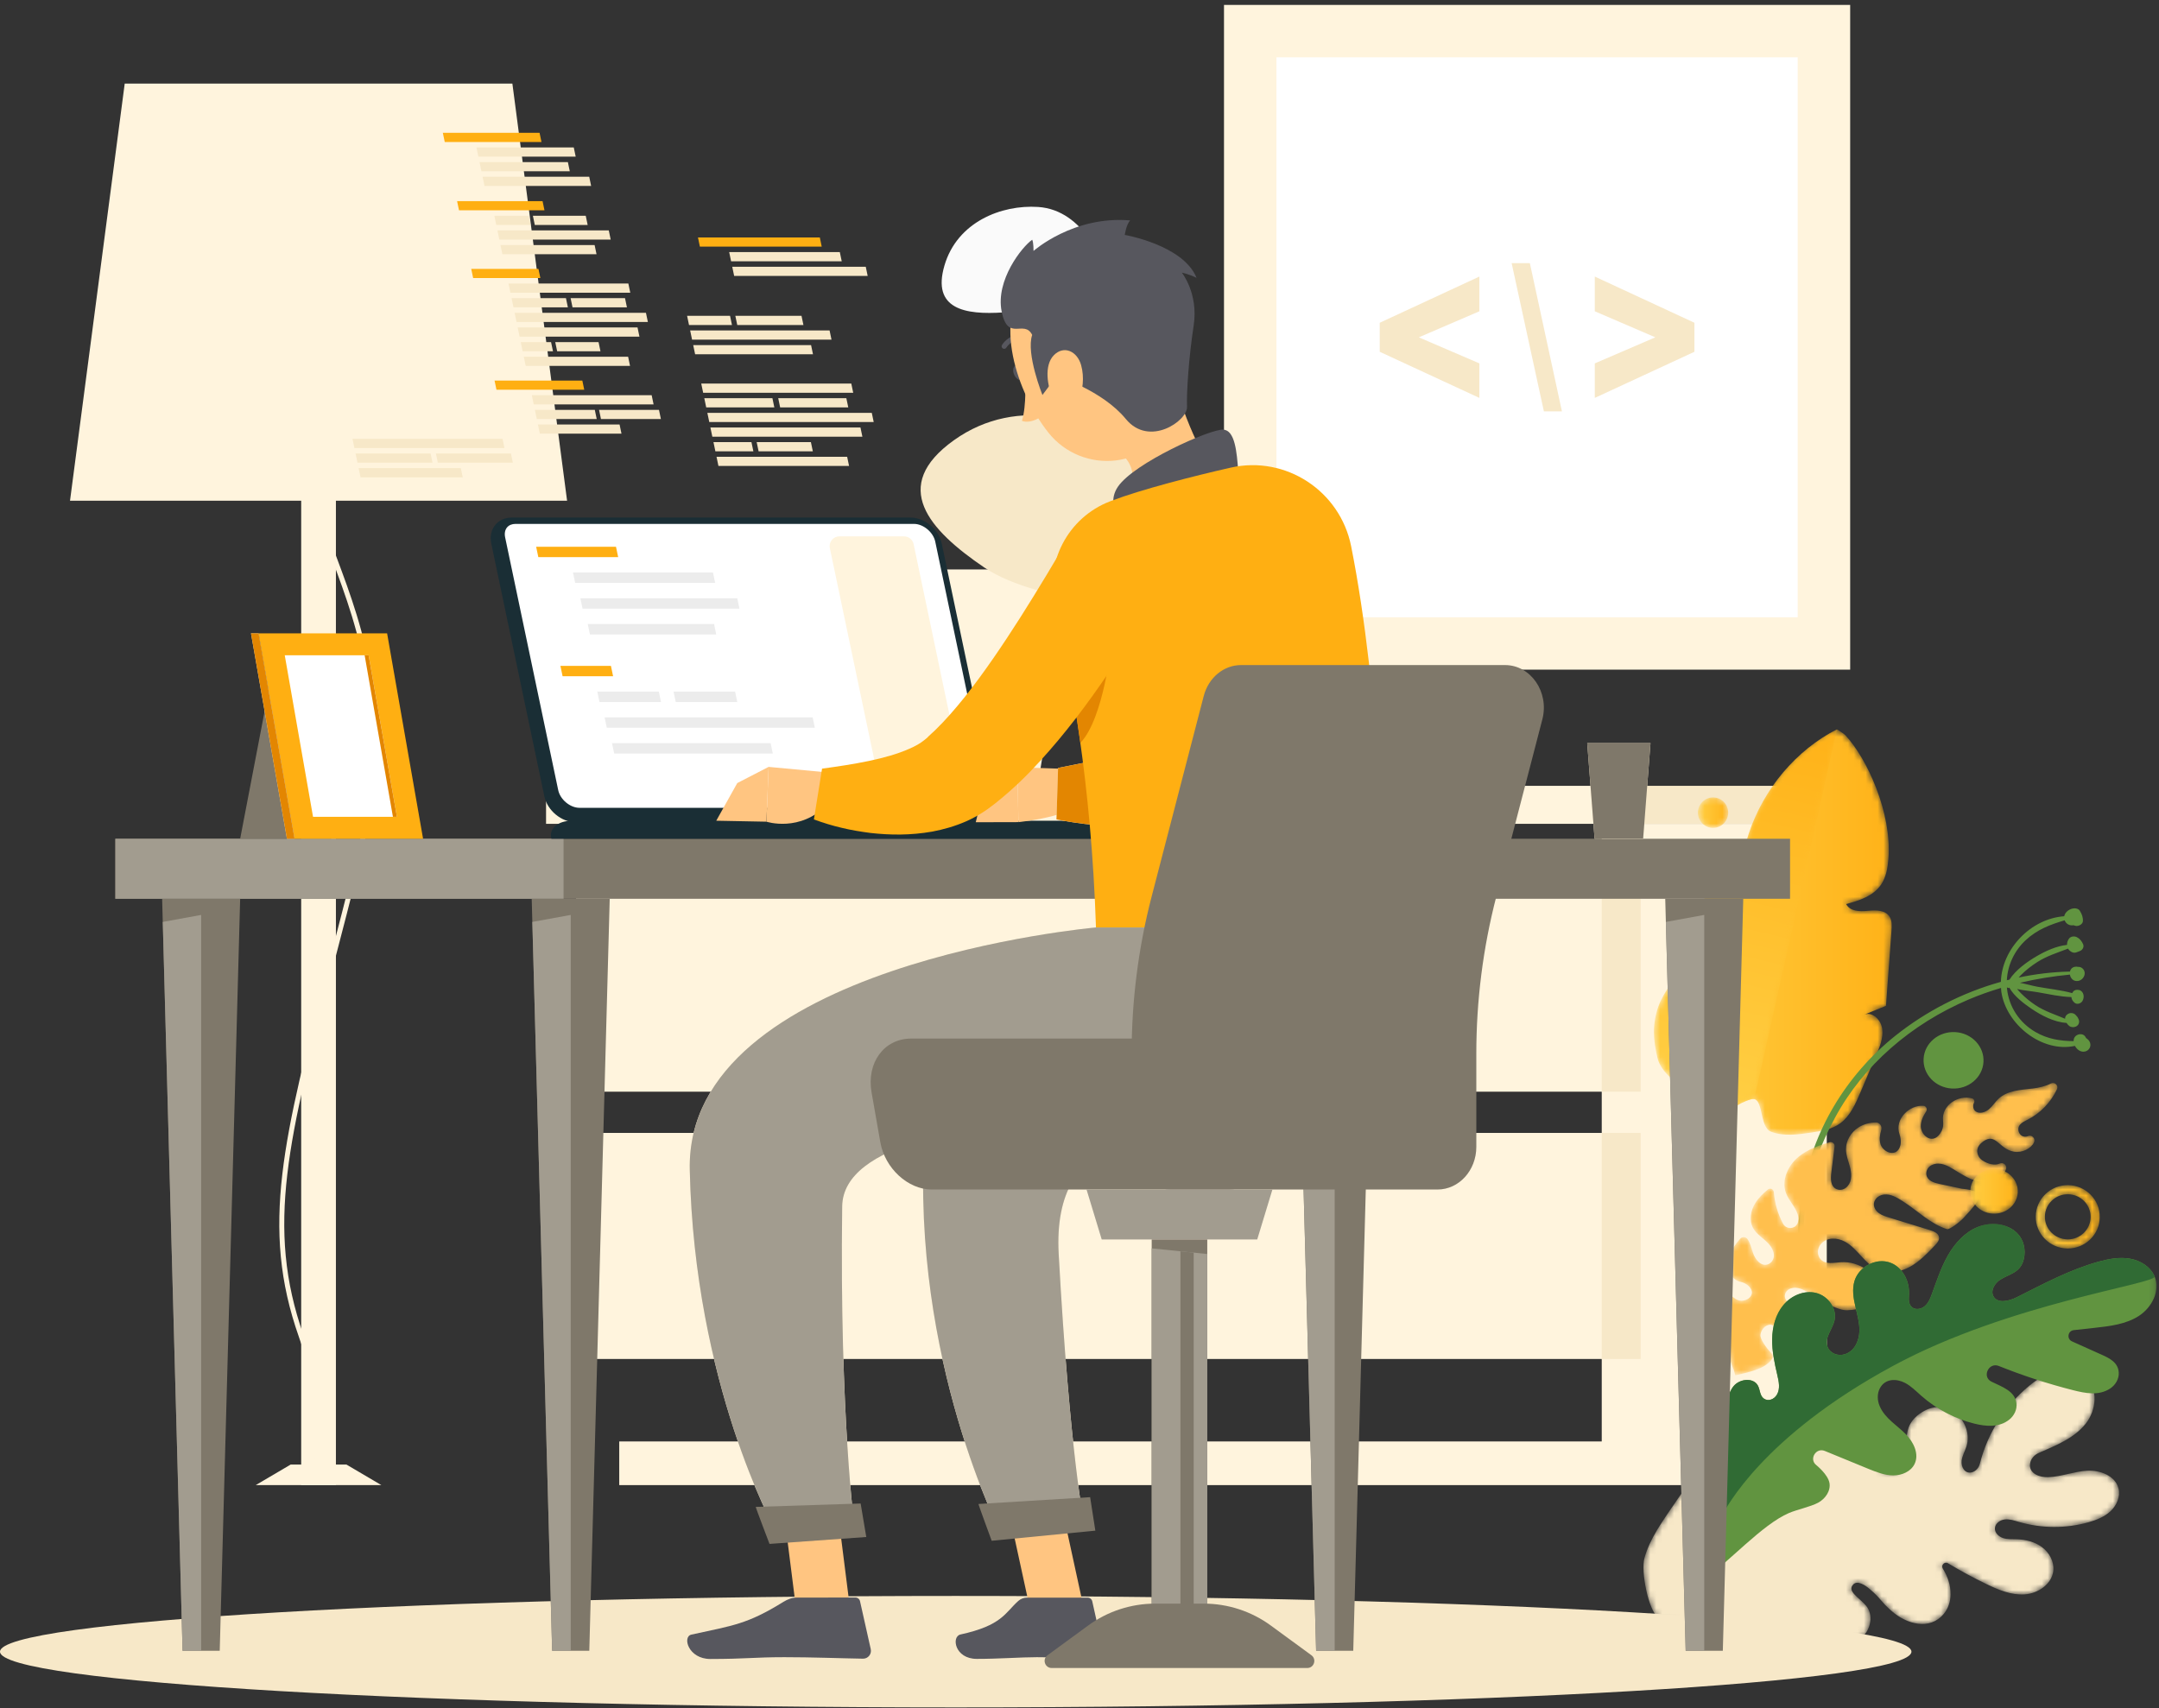 <svg xmlns="http://www.w3.org/2000/svg" xmlns:xlink="http://www.w3.org/1999/xlink" width="364" height="288" viewBox="0 0 364 288">
    <rect x="0" y="0" width="364" height="288" fill="#333333" stroke="none"/>
    <defs>
        <path id="prefix__a" d="M14.76 17.873c-.18.55-.346 1.105-.443 1.673-.339 1.96.194 4.032 1.408 5.481 1.214 1.45 3.086 2.247 4.95 2.109-4.937.788-7.5-1.611-10.826-5.548l-3.33 9.42c-.27.76-.543 1.55-.509 2.35.068 1.556 1.25 2.717 2.348 3.707l-3.984-.394c.136 3.238-1.16 6.385-2.282 9.455-1.123 3.072-2.108 6.42-1.34 9.53.613 2.481 2.266 4.473 3.996 6.227.756.769 1.565 1.523 2.444 2.137 1.49 1.043 3.461 1.082 5.022.024.8-.543 1.826-1.111 2.942-1.419 2.235-.614 1.263 4.686 3.392 5.48 2.13.795 4.507.466 6.784.13 1.696-.252 3.467-.533 4.892-1.587 1.65-1.222 2.553-3.263 3.376-5.201l2.646-6.222c.606-1.425 1.228-2.95 1.027-4.466-.202-1.517-1.597-2.905-2.995-2.425l3.628-1.466.926-12.66c.056-.784.103-1.622-.266-2.284-.683-1.226-2.339-1.218-3.704-1.077-1.366.138-3.03.11-3.671-1.144 2.183-.588 4.562-1.314 5.887-3.275.86-1.272 1.126-2.866 1.243-4.4.59-7.73-3.613-16.885-7.265-20.797C30.758.912 29.634.25 29.634.25 22.776 3.743 17.261 10.278 14.76 17.873"/>
        <path id="prefix__d" d="M16.422 17.873c-.18.55-.346 1.105-.443 1.673-.339 1.96.194 4.032 1.408 5.481 1.214 1.45 3.086 2.247 4.95 2.109-4.936.788-7.5-1.611-10.826-5.548l-3.33 9.42c-.27.76-.543 1.55-.509 2.35.068 1.556 1.25 2.717 2.348 3.707l-3.984-.394c.136 3.238-3.66 7.06-4.783 10.131-1.123 3.07-.956 5.823-.188 8.935.612 2.48 3.615 4.392 5.345 6.146.756.769 1.566 1.523 2.444 2.137 1.49 1.043 3.461 1.082 5.022.024.8-.543 1.826-1.111 2.942-1.419.204-.055.536-.028.536-.028L31.297.25c-6.86 3.493-12.374 10.028-14.875 17.623"/>
        <path id="prefix__g" d="M70.016.537c-1.755.386-3.308 1.4-4.693 2.544-4.034 3.336-6.975 7.974-8.252 13.049-.177.701-.668 1.324-1.37 1.5-1.217.302-1.844-.963-1.714-1.98.108-.846.565-1.601.818-2.414 1.223-3.915-3.181-8.98-8.01-5.4-.878.65-1.586 1.537-1.86 2.594-.312 1.209-.333 2.293-.31 3.545.027 1.576.23 1.85-1.008 2.976-.728.663-1.808.905-2.682.45-1.46-.76-1.557-1.079-1.888-2.62-.69-3.21-4.383-5.42-7.543-4.518-3.467.991-5.491 5.501-3.594 8.694.39.657.57 1.445.356 2.178-.458 1.563-2.043 1.336-2.88.542-.612-.58-.943-1.384-1.341-2.127-1.49-2.78-4.357-4.979-7.516-4.982-3.16-.002-8.059 4.138-9.85 6.736-3.502 5.075-5.252 7.528-6.163 10.758-.656 2.325.703 8.85 2.234 9.974 1.596 1.17 17.514 3.595 27.104 4.793 1.965.246 5.855-.085 7.343-1.392 1.488-1.307 1.948-3.801.676-5.317-1.18-1.404-3.282-2.435-2.15-3.597.718-.735 2.06.186 2.76.784 2.06 1.763 1.715 1.982 3.76 3.763 2.447 2.132 6.37 3.299 8.742.41.745-.905 1.12-2.075 1.133-3.246.017-1.622-.498-3.066-1.3-4.358-.365-.584.282-1.263.872-.908 2.093 1.258 4.243 2.422 6.441 3.486 2.042.99 4.23 1.913 6.494 1.755 2.264-.156 4.586-1.74 4.82-3.996.161-1.525-.676-3.046-1.906-3.965-1.23-.918-2.799-1.294-4.333-1.335-.764-.02-1.55.033-2.273-.212-.723-.245-1.383-.895-1.338-1.657.049-.807.87-1.385 1.673-1.47.805-.088 1.598.187 2.373.414 3.802 1.114 7.917 1.135 11.73.063 1.358-.382 2.715-.923 3.74-1.893 1.024-.97 1.66-2.443 1.321-3.812-.528-2.143-3.111-3.122-5.317-2.99-2.206.133-4.321 1.012-6.53 1.09-1.448.052-3.274-.59-3.066-2.25.103-.822.703-1.502 1.463-1.834 2.862-1.252 6.036-2.494 7.978-5.01 1.7-2.202 2.082-5.679.087-7.618-.952-.927-2.29-1.35-3.632-1.35-.472 0-.944.053-1.399.153"/>
        <path id="prefix__i" d="M55.742.203c-.943.48-2.068.727-3.12.851-1.99.233-4.18.325-5.66 1.675-.599.547-1.026 1.262-1.639 1.791-.613.53-1.543.843-2.231.415-.476-.295-.57-1.023-.319-1.465.165-.286.011-.657-.306-.749-2.282-.663-5.224 1.118-4.912 3.782.067.567.034 1.148-.217 1.66-1.295 2.645-3.52.913-3.536-.748-.009-.9.402-1.726.904-2.496.255-.387.005-.922-.46-.956-2.385-.17-4.897 2.263-4.038 4.767.21.612.309 1.272.152 1.9-.54 2.147-2.903 1.248-3.35-.205-.24-.78-.116-1.592.126-2.385.19-.625-.26-1.282-.915-1.272-1.04.017-2.072.29-2.944.854-1.244.802-2.107 2.227-2.087 3.706.013.975.386 1.903.643 2.841.308 1.125.44 2.4-.371 3.348-.459.535-1.213.785-1.858.498-1.046-.464-1.018-1.754-.886-2.8l.548-4.394c.06-.477-.392-.855-.854-.716-1.878.564-3.746 1.235-5.247 2.478-1.761 1.46-2.895 3.93-2.102 6.076.469 1.27 1.53 2.257 1.965 3.539.133.393.157.84.085 1.267-.213 1.27-1.938 1.505-2.542.367-.87-1.641-1.4-3.462-1.544-5.312-.04-.506-.623-.763-1.013-.438-.814.678-1.577 1.41-2.13 2.305-.77 1.249-1.065 2.895-.36 4.183.87 1.593 2.974 2.207 3.461 4.17.19.766-.15 1.61-.876 1.92-1.198.515-2.224-.764-2.605-1.926-.254-.776-.458-1.659-.92-2.297-.297-.414-.907-.437-1.239-.052-.78.907-1.506 1.87-1.854 3.004-.514 1.673.032 3.834 1.961 4.27.525.118 1.02.37 1.394.757 1.38 1.434-.494 2.76-1.782 2.333-.646-.213-1.146-.68-1.57-1.227-.277-.357-.845-.207-.904.24-.562 4.272.012 8.692 1.66 12.676l.277.977c2.11-.509 4.918-1.002 6.16-2.704.232-.32.17-.762-.1-1.051-.776-.823-1.873-2.31-1.819-3.034.066-.882.784-1.724 1.67-1.763.886-.04 4.166 3.58 4.978 3.932 1.235.536 3.688-2.432 4.81-3.912.29-.381.136-.927-.308-1.105-1.604-.642-4.106-1.969-5.215-2.232-.79-.188-1.717-.494-1.82-1.378-.073-.623.369-1.184.96-1.395 1.05-.374 2.049.136 2.963.628 0 0 4.451 3.115 6.564 3.036 2.485-.092 3.527-.713 5.434-1.933.365-.233.562-.67.471-1.093-.672-3.132-3.841-5.283-6.948-5.074-1.162.078-2.487.414-3.348-.431-.711-.701-.675-1.853-.033-2.617 1.017-1.211 2.774-1.118 4.067-.417 1.095.593 1.939 1.551 2.78 2.47.842.916 1.742 1.838 2.891 2.318 1.707.714 3.717.327 5.331-.574 1.616-.903 2.915-2.264 4.189-3.606.354-.373.735-.819.676-1.33-.076-.68-.848-1.015-1.503-1.216-2.319-.714-4.636-1.43-6.955-2.143-.58-.178-1.17-.363-1.663-.715-.73-.522-1.227-1.493-.544-2.403.325-.432.84-.69 1.378-.749 1.156-.126 2.174.496 3.124 1.096 2.505 1.58 4.687 3.863 7.515 4.74.391.122 2.12-1.177 2.781-1.894 3.015-3.279 4.054-4.497-.283-4.921l-3.782-.806c-.925-.198-2.009-.525-2.198-1.517-.14-.745.34-1.464 1.047-1.737 1.31-.502 2.539.17 3.63.843 1.176.724 2.35 1.489 3.675 1.88 1.323.391 2.85.358 3.975-.441.52-.37.91-.93 1.103-1.536.209-.658-.47-1.215-1.096-.927-.794.365-1.964.102-2.943-.569-.795-.544-1.09-1.666-.537-2.455.206-.292.472-.537.766-.74 2.126-1.46 2.6 1.312 5.141 1.76 1.363.24 2.93-.535 3.394-1.61.268-.62-.383-1.298-1.003-1.028-.45.197-1.006.145-1.363-.312-.378-.487-.403-1.142-.004-1.612.327-.385.849-.626 1.318-.863C54 5.19 55.74 3.345 56.76 1.17c.244-.521-.174-1.05-.677-1.05-.112 0-.227.025-.341.083"/>
        <path id="prefix__k" d="M0.268 0.651L76.873 0.651 76.873 60.833 0.268 60.833z"/>
        <path id="prefix__m" d="M1.634 2.25C.598 3.245.018 4.58-.002 6.007c-.041 2.944 2.346 5.374 5.322 5.417h.079c1.41 0 2.742-.534 3.755-1.508C10.19 8.92 10.77 7.588 10.79 6.16 10.83 3.215 8.443.787 5.468.743L5.366.742c-1.4 0-2.724.54-3.732 1.508m3.708 7.635c-2.127-.032-3.833-1.761-3.804-3.856.014-1.014.427-1.962 1.164-2.67.724-.696 1.677-1.077 2.687-1.077h.058c2.126.03 3.832 1.76 3.802 3.856-.014 1.014-.427 1.962-1.163 2.67-.721.691-1.654 1.077-2.672 1.077h-.072"/>
        <path id="prefix__p" d="M.605 4.04C.477 6.12 2.163 7.91 4.37 8.037c2.207.129 4.1-1.453 4.228-3.533.128-2.08-1.557-3.872-3.765-4C4.75.501 4.666.5 4.583.5 2.485.499.728 2.039.605 4.039"/>
        <path id="prefix__s" d="M2.888.105C1.477.129.354 1.3.38 2.72c.026 1.42 1.19 2.55 2.6 2.524 1.411-.027 2.534-1.198 2.508-2.618C5.463 1.223 4.325.104 2.935.104h-.047"/>
        <linearGradient id="prefix__b" x1="100%" x2="0%" y1="50%" y2="50%">
            <stop offset="0%" stop-color="#FFB218"/>
            <stop offset="100%" stop-color="#FFCF44"/>
        </linearGradient>
        <linearGradient id="prefix__e" x1="55.238%" x2="43.306%" y1="-3.957%" y2="99.994%">
            <stop offset="0%" stop-color="#FFB218"/>
            <stop offset="100%" stop-color="#FFCF44"/>
        </linearGradient>
        <linearGradient id="prefix__n" x1="100.006%" x2=".003%" y1="50.003%" y2="50.003%">
            <stop offset="0%" stop-color="#FFB218"/>
            <stop offset="100%" stop-color="#FFCF44"/>
        </linearGradient>
        <linearGradient id="prefix__q" x1="100%" x2=".001%" y1="49.998%" y2="49.998%">
            <stop offset="0%" stop-color="#FFB218"/>
            <stop offset="100%" stop-color="#FFCF44"/>
        </linearGradient>
        <linearGradient id="prefix__t" x1="100.003%" x2=".004%" y1="49.987%" y2="49.987%">
            <stop offset="0%" stop-color="#FFB218"/>
            <stop offset="100%" stop-color="#FFCF44"/>
        </linearGradient>
    </defs>
    <g fill="none" fill-rule="evenodd">
        <path fill="#FFF4DD" d="M270.049 242.22L307.988 242.22 307.988 138.08 270.049 138.08zM104.403 249.584L300.703 249.584 300.703 242.22 104.403 242.22z" transform="translate(0 .83)"/>
        <path fill="#FFF4DD" d="M97.118 183.247L270.713 183.247 270.713 145.13 97.118 145.13zM97.118 228.316L270.713 228.316 270.713 190.199 97.118 190.199z" transform="translate(0 .83)"/>
        <path fill="#F7E8C8" d="M270.049 183.247L276.612 183.247 276.612 145.13 270.049 145.13zM270.049 228.316L276.612 228.316 276.612 190.199 270.049 190.199z" transform="translate(0 .83)"/>
        <path fill="#FFF4DD" d="M92.063 138.081L270.048 138.081 270.048 131.673 92.063 131.673z" transform="translate(0 .83)"/>
        <path fill="#F7E8C8" d="M270.048 138.081L313.289 138.081 313.289 131.673 270.048 131.673z" transform="translate(0 .83)"/>
        <path fill="#FFF4DD" d="M206.362 112.082L311.932 112.082 311.932 0 206.362 0z" transform="translate(0 .83)"/>
        <path fill="#FFF" d="M215.207 103.25L303.089 103.25 303.089 8.833 215.207 8.833z" transform="translate(0 .83)"/>
        <path fill="#F7E8C8" d="M268.878 66.262L285.674 58.486 285.674 53.592 268.878 45.804 268.878 51.658 279.085 56.049 268.878 60.442zM257.928 43.544L254.858 43.544 260.296 68.537 263.337 68.537zM249.417 60.442L239.21 56.049 249.417 51.659 249.417 45.803 232.621 53.592 232.621 58.487 249.417 66.262z" transform="translate(0 .83)"/>
        <path fill="#FFF4DD" d="M50.78 249.584L56.633 249.584 56.633 59.374 50.78 59.374z" transform="translate(0 .83)"/>
        <g>
            <path fill="#FFF4DD" d="M37.932 235.081l-.16-.815c.063-.013 1.597-.352 2.765-2.416 1.522-2.69 2.446-8.421-1.784-20.443-6.52-18.52-2.628-33.466 5.123-63.242 1.35-5.186 2.88-11.065 4.469-17.411 5.956-23.794.446-38.551-3.981-50.41-3.437-9.205-6.15-16.477-2.677-24.9l.768.317c-3.35 8.121-.686 15.257 2.688 24.293 4.466 11.966 10.026 26.857 4.009 50.9-1.59 6.351-3.121 12.231-4.471 17.42-7.71 29.613-11.579 44.477-5.145 62.758 4.352 12.361 3.327 18.335 1.7 21.169-1.365 2.38-3.226 2.765-3.304 2.78" transform="translate(0 .83) translate(11.635 13.177)"/>
            <path fill="#FFF4DD" d="M31.481 236.407L52.661 236.407 46.772 232.941 37.37 232.941zM.17 70.42L83.973 70.42 74.75.088 9.392.088zM124.465 82.013L169.208 82.013 163.319 118.495 130.354 118.495z" transform="translate(0 .83) translate(11.635 13.177)"/>
            <path fill="#F7E8C8" d="M154.303 81.676c-9.336-6.345-15.953-13.697-5.122-21.446 10.83-7.75 24.183-3.778 32.21 3.422 10.23 9.18 4.326 25.29 4.326 25.29s-22.08-.922-31.414-7.266" transform="translate(0 .83) translate(11.635 13.177)"/>
            <path fill="#FAFAFA" d="M157.547 38.67c-6.486.442-12.1-.537-9.955-7.893 2.146-7.356 9.608-10.298 15.806-9.888 7.901.524 10.963 9.916 10.963 9.916s-10.328 7.424-16.814 7.866" transform="translate(0 .83) translate(11.635 13.177)"/>
        </g>
        <g transform="translate(0 .83) translate(280.064 121.904)">
            <mask id="prefix__c" fill="#fff">
                <use xlink:href="#prefix__a"/>
            </mask>
            <path fill="url(#prefix__b)" d="M14.76 17.873c-.18.55-.346 1.105-.443 1.673-.339 1.96.194 4.032 1.408 5.481 1.214 1.45 3.086 2.247 4.95 2.109-4.937.788-7.5-1.611-10.826-5.548l-3.33 9.42c-.27.76-.543 1.55-.509 2.35.068 1.556 1.25 2.717 2.348 3.707l-3.984-.394c.136 3.238-1.16 6.385-2.282 9.455-1.123 3.072-2.108 6.42-1.34 9.53.613 2.481 2.266 4.473 3.996 6.227.756.769 1.565 1.523 2.444 2.137 1.49 1.043 3.461 1.082 5.022.024.8-.543 1.826-1.111 2.942-1.419 2.235-.614 1.263 4.686 3.392 5.48 2.13.795 4.507.466 6.784.13 1.696-.252 3.467-.533 4.892-1.587 1.65-1.222 2.553-3.263 3.376-5.201l2.646-6.222c.606-1.425 1.228-2.95 1.027-4.466-.202-1.517-1.597-2.905-2.995-2.425l3.628-1.466.926-12.66c.056-.784.103-1.622-.266-2.284-.683-1.226-2.339-1.218-3.704-1.077-1.366.138-3.03.11-3.671-1.144 2.183-.588 4.562-1.314 5.887-3.275.86-1.272 1.126-2.866 1.243-4.4.59-7.73-3.613-16.885-7.265-20.797C30.758.912 29.634.25 29.634.25 22.776 3.743 17.261 10.278 14.76 17.873" mask="url(#prefix__c)"/>
        </g>
        <g transform="translate(0 .83) translate(278.402 121.904)">
            <mask id="prefix__f" fill="#fff">
                <use xlink:href="#prefix__d"/>
            </mask>
            <path fill="url(#prefix__e)" d="M16.422 17.873c-.18.55-.346 1.105-.443 1.673-.339 1.96.194 4.032 1.408 5.481 1.214 1.45 3.086 2.247 4.95 2.109-4.936.788-7.5-1.611-10.826-5.548l-3.33 9.42c-.27.76-.543 1.55-.509 2.35.068 1.556 1.25 2.717 2.348 3.707l-3.984-.394c.136 3.238-3.66 7.06-4.783 10.131-1.123 3.07-.956 5.823-.188 8.935.612 2.48 3.615 4.392 5.345 6.146.756.769 1.566 1.523 2.444 2.137 1.49 1.043 3.461 1.082 5.022.024.8-.543 1.826-1.111 2.942-1.419.204-.055.536-.028.536-.028L31.297.25c-6.86 3.493-12.374 10.028-14.875 17.623" mask="url(#prefix__f)"/>
        </g>
        <g transform="translate(0 .83) translate(276.74 229.8)">
            <mask id="prefix__h" fill="#fff">
                <use xlink:href="#prefix__g"/>
            </mask>
            <path fill="#F7E8C8" d="M70.016.537c-1.755.386-3.308 1.4-4.693 2.544-4.034 3.336-6.975 7.974-8.252 13.049-.177.701-.668 1.324-1.37 1.5-1.217.302-1.844-.963-1.714-1.98.108-.846.565-1.601.818-2.414 1.223-3.915-3.181-8.98-8.01-5.4-.878.65-1.586 1.537-1.86 2.594-.312 1.209-.333 2.293-.31 3.545.027 1.576.23 1.85-1.008 2.976-.728.663-1.808.905-2.682.45-1.46-.76-1.557-1.079-1.888-2.62-.69-3.21-4.383-5.42-7.543-4.518-3.467.991-5.491 5.501-3.594 8.694.39.657.57 1.445.356 2.178-.458 1.563-2.043 1.336-2.88.542-.612-.58-.943-1.384-1.341-2.127-1.49-2.78-4.357-4.979-7.516-4.982-3.16-.002-8.059 4.138-9.85 6.736-3.502 5.075-5.252 7.528-6.163 10.758-.656 2.325.703 8.85 2.234 9.974 1.596 1.17 17.514 3.595 27.104 4.793 1.965.246 5.855-.085 7.343-1.392 1.488-1.307 1.948-3.801.676-5.317-1.18-1.404-3.282-2.435-2.15-3.597.718-.735 2.06.186 2.76.784 2.06 1.763 1.715 1.982 3.76 3.763 2.447 2.132 6.37 3.299 8.742.41.745-.905 1.12-2.075 1.133-3.246.017-1.622-.498-3.066-1.3-4.358-.365-.584.282-1.263.872-.908 2.093 1.258 4.243 2.422 6.441 3.486 2.042.99 4.23 1.913 6.494 1.755 2.264-.156 4.586-1.74 4.82-3.996.161-1.525-.676-3.046-1.906-3.965-1.23-.918-2.799-1.294-4.333-1.335-.764-.02-1.55.033-2.273-.212-.723-.245-1.383-.895-1.338-1.657.049-.807.87-1.385 1.673-1.47.805-.088 1.598.187 2.373.414 3.802 1.114 7.917 1.135 11.73.063 1.358-.382 2.715-.923 3.74-1.893 1.024-.97 1.66-2.443 1.321-3.812-.528-2.143-3.111-3.122-5.317-2.99-2.206.133-4.321 1.012-6.53 1.09-1.448.052-3.274-.59-3.066-2.25.103-.822.703-1.502 1.463-1.834 2.862-1.252 6.036-2.494 7.978-5.01 1.7-2.202 2.082-5.679.087-7.618-.952-.927-2.29-1.35-3.632-1.35-.472 0-.944.053-1.399.153" mask="url(#prefix__h)"/>
        </g>
        <path fill="#619440" d="M303.882 200.208c1.657-10.184 7.245-19.68 15.703-26.422 5.116-4.078 11.216-7.238 17.755-9.062.17-5.577 5.057-10.65 10.68-11.062.115-.59.66-1.098 1.346-1.284.42-.115 1.033-.038 1.28.358.35.562.561 1.107.523 1.758-.03.486-.618.835-1.106.808-.175-.011-.322-.06-.454-.124-.481.09-1.008-.048-1.35-.518-.075-.101-.125-.204-.167-.307-2.427.707-4.68 1.57-6.604 3.378-1.876 1.764-3.022 4.187-3.142 6.736l.02-.006c.037-.044.094-.06.158-.04l.264-.068c1.035-1.636 3.025-3.042 4.553-3.932 1.536-.895 3.336-1.727 5.151-1.926-.014-.382.113-.77.353-1.082.295-.38.942-.436 1.354-.192.034.019.066.044.097.068.426.212.747.73.904 1.084.208.473-.084.99-.576 1.174l-.548.204c-.449.167-.882-.03-1.185-.333-.092-.092-.162-.193-.222-.298-1.78.693-3.57 1.228-5.229 2.294-1.001.644-1.94 1.379-2.776 2.226-.115.117-.22.24-.328.361 2.833-.6 5.73-.948 8.65-1.009.082-.37.33-.69.784-.798.206-.05.415-.038.605.011.2-.01.41.033.598.159.945.632.442 2.05-.637 2.212-.765.116-1.259-.454-1.36-1.072-2.834.272-5.659.723-8.424 1.38 1.006.196 2.011.491 2.916.66 1.934.362 3.987.549 5.893 1.083.045-.09.098-.179.165-.264.2-.253.566-.339.895-.273.037-.002.072-.001.107.008.838.236.936 1.257.562 1.862-.256.414-.892.657-1.341.278-.319-.267-.491-.602-.52-.948-1.89-.048-3.82-.493-5.663-.811-1.057-.181-2.318-.283-3.492-.547.212.247.423.491.65.718.736.74 1.544 1.402 2.411 1.982 1.59 1.061 3.325 1.59 5.035 2.318-.05-.481.44-.923.94-.962.41-.03.738.158.942.44.195.187.332.416.421.665.146.4.027.848-.353 1.099-.355.234-.926.242-1.266-.04-.19-.159-.334-.322-.442-.502-2.076-.118-4.262-1.265-5.917-2.39-1.245-.849-2.915-2.09-3.73-3.556-.159.122-.315.046-.402-.09.008.098.003.193.014.289.334 3.078 2.121 5.732 4.794 7.281 2.042 1.185 4.19 1.52 6.432 1.536-.006-.322.095-.627.341-.854.518-.478 1.434-.435 1.728.269.008.02.011.04.018.058.3.187.555.445.67.75.24.636-.102 1.353-.826 1.525-.713.172-1.376-.317-1.709-.946-5.59 1.208-11.615-3.652-12.407-9.113-.033-.22-.036-.44-.053-.66-1.855.556-3.676 1.196-5.439 1.945-9.725 4.132-17.807 11.133-22.55 19.938-5.008 9.297-6.282 17.239-4.473 27.445.029.168-.228.239-.285.069-1.903-5.59-1.667-9.21-.736-14.938" transform="translate(0 .83)"/>
        <g transform="translate(0 .83) translate(290.037 181.662)">
            <mask id="prefix__j" fill="#fff">
                <use xlink:href="#prefix__i"/>
            </mask>
            <path fill="#FFBF4D" d="M55.742.203c-.943.48-2.068.727-3.12.851-1.99.233-4.18.325-5.66 1.675-.599.547-1.026 1.262-1.639 1.791-.613.53-1.543.843-2.231.415-.476-.295-.57-1.023-.319-1.465.165-.286.011-.657-.306-.749-2.282-.663-5.224 1.118-4.912 3.782.067.567.034 1.148-.217 1.66-1.295 2.645-3.52.913-3.536-.748-.009-.9.402-1.726.904-2.496.255-.387.005-.922-.46-.956-2.385-.17-4.897 2.263-4.038 4.767.21.612.309 1.272.152 1.9-.54 2.147-2.903 1.248-3.35-.205-.24-.78-.116-1.592.126-2.385.19-.625-.26-1.282-.915-1.272-1.04.017-2.072.29-2.944.854-1.244.802-2.107 2.227-2.087 3.706.013.975.386 1.903.643 2.841.308 1.125.44 2.4-.371 3.348-.459.535-1.213.785-1.858.498-1.046-.464-1.018-1.754-.886-2.8l.548-4.394c.06-.477-.392-.855-.854-.716-1.878.564-3.746 1.235-5.247 2.478-1.761 1.46-2.895 3.93-2.102 6.076.469 1.27 1.53 2.257 1.965 3.539.133.393.157.84.085 1.267-.213 1.27-1.938 1.505-2.542.367-.87-1.641-1.4-3.462-1.544-5.312-.04-.506-.623-.763-1.013-.438-.814.678-1.577 1.41-2.13 2.305-.77 1.249-1.065 2.895-.36 4.183.87 1.593 2.974 2.207 3.461 4.17.19.766-.15 1.61-.876 1.92-1.198.515-2.224-.764-2.605-1.926-.254-.776-.458-1.659-.92-2.297-.297-.414-.907-.437-1.239-.052-.78.907-1.506 1.87-1.854 3.004-.514 1.673.032 3.834 1.961 4.27.525.118 1.02.37 1.394.757 1.38 1.434-.494 2.76-1.782 2.333-.646-.213-1.146-.68-1.57-1.227-.277-.357-.845-.207-.904.24-.562 4.272.012 8.692 1.66 12.676l.277.977c2.11-.509 4.918-1.002 6.16-2.704.232-.32.17-.762-.1-1.051-.776-.823-1.873-2.31-1.819-3.034.066-.882.784-1.724 1.67-1.763.886-.04 4.166 3.58 4.978 3.932 1.235.536 3.688-2.432 4.81-3.912.29-.381.136-.927-.308-1.105-1.604-.642-4.106-1.969-5.215-2.232-.79-.188-1.717-.494-1.82-1.378-.073-.623.369-1.184.96-1.395 1.05-.374 2.049.136 2.963.628 0 0 4.451 3.115 6.564 3.036 2.485-.092 3.527-.713 5.434-1.933.365-.233.562-.67.471-1.093-.672-3.132-3.841-5.283-6.948-5.074-1.162.078-2.487.414-3.348-.431-.711-.701-.675-1.853-.033-2.617 1.017-1.211 2.774-1.118 4.067-.417 1.095.593 1.939 1.551 2.78 2.47.842.916 1.742 1.838 2.891 2.318 1.707.714 3.717.327 5.331-.574 1.616-.903 2.915-2.264 4.189-3.606.354-.373.735-.819.676-1.33-.076-.68-.848-1.015-1.503-1.216-2.319-.714-4.636-1.43-6.955-2.143-.58-.178-1.17-.363-1.663-.715-.73-.522-1.227-1.493-.544-2.403.325-.432.84-.69 1.378-.749 1.156-.126 2.174.496 3.124 1.096 2.505 1.58 4.687 3.863 7.515 4.74.391.122 2.12-1.177 2.781-1.894 3.015-3.279 4.054-4.497-.283-4.921l-3.782-.806c-.925-.198-2.009-.525-2.198-1.517-.14-.745.34-1.464 1.047-1.737 1.31-.502 2.539.17 3.63.843 1.176.724 2.35 1.489 3.675 1.88 1.323.391 2.85.358 3.975-.441.52-.37.91-.93 1.103-1.536.209-.658-.47-1.215-1.096-.927-.794.365-1.964.102-2.943-.569-.795-.544-1.09-1.666-.537-2.455.206-.292.472-.537.766-.74 2.126-1.46 2.6 1.312 5.141 1.76 1.363.24 2.93-.535 3.394-1.61.268-.62-.383-1.298-1.003-1.028-.45.197-1.006.145-1.363-.312-.378-.487-.403-1.142-.004-1.612.327-.385.849-.626 1.318-.863C54 5.19 55.74 3.345 56.76 1.17c.244-.521-.174-1.05-.677-1.05-.112 0-.227.025-.341.083" mask="url(#prefix__j)"/>
        </g>
        <g transform="translate(0 .83) translate(286.712 204.9)">
            <mask id="prefix__l" fill="#fff">
                <use xlink:href="#prefix__k"/>
            </mask>
            <path fill="#619440" d="M.268 60.833c4.579-3.204 10.07-9.48 14.639-11.447 1.272-.549 3.678-1.07 4.898-1.726 1.22-.655 2.177-2.013 1.917-3.373-.272-1.419-2.2-2.965-2.211-2.974-1.274-.989-.072-2.998 1.423-2.393l7.373 3.028c1.34.54 2.718 1.091 4.162 1.102 1.445.01 2.989-.64 3.615-1.942.797-1.658-.16-3.651-1.444-4.97-1.525-1.564-3.544-2.676-4.443-4.767-.411-.958-.46-2.083.027-3.006.9-1.708 2.841-1.65 4.248-.914 1.037.544 1.866 1.402 2.744 2.176 2.55 2.248 5.647 3.872 8.95 4.692 1.963.487 4.141.673 5.846-.652.863-.671 1.39-1.762 1.235-2.842-.293-2.038-2.46-2.724-4.177-3.573l-.048-.023c-1.629-.828-.438-3.314 1.258-2.634 4.073 1.636 8.254 3 12.51 4.08 2.07.527 4.325.977 6.236-.26.92-.597 1.545-1.637 1.475-2.73-.108-1.683-1.549-2.393-2.86-2.982l-5.025-2.257c-.925-.416-.708-1.786.3-1.895l3.524-.386c2.586-.282 5.277-.602 7.46-2.014 2.182-1.411 3.662-4.273 2.646-6.664-.698-1.641-2.413-2.687-4.171-2.988-1.76-.302-3.565.037-5.286.513C62.26 8.35 57.806 10.75 53.328 13c-1.309.657-3.242 1.135-3.95-.144-.532-.958.182-2.17 1.093-2.778 1.475-.986 3.474-1.127 4.028-3.522.359-1.547-.01-3.248-1.138-4.366C51.695.536 48.967.266 46.783 1.137c-2.191.875-3.876 2.72-5.05 4.763-1.177 2.044-1.908 4.305-2.72 6.519-.277.76-.588 1.547-1.2 2.078-.61.531-1.615.7-2.212.154-.51-.467-.525-1.18-.473-1.905.084-1.194-.149-2.414-.748-3.45-2.354-4.067-7.427-2.342-8.434.973-.415 1.37-.189 2.846.133 4.24.322 1.394.74 2.791.699 4.22-.048 1.639-.828 3.384-2.478 3.893-1.15.355-2.48-.145-2.899-1.272-.562-1.513.813-2.898 1.173-4.418.475-2.006-1.08-4.15-3.08-4.652-2.003-.502-4.19.436-5.516 2.016-1.327 1.58-1.878 3.696-1.91 5.757-.034 2.062.41 4.098.877 6.105.253 1.09.507 2.276-.077 3.274-.466.797-1.466 1.192-2.215.65-.678-.493-.603-1.455-.983-2.166-.758-1.417-3.059-1.175-4.088.06-1.03 1.236-1.142 2.969-1.21 4.575l-.617 14.887L.268 60.833z" mask="url(#prefix__l)"/>
            <path fill="#306B34" d="M3.668 49.657c.607-.916 6.592-13.083 28.805-25.093C52.08 13.962 77.077 10.735 76.546 9.488c-.698-1.642-2.413-2.688-4.171-2.99-1.76-.3-3.565.038-5.286.514C62.26 8.349 57.806 10.75 53.328 13c-1.309.657-3.242 1.135-3.952-.144-.53-.958.184-2.17 1.095-2.778 1.475-.985 3.474-1.127 4.028-3.522.358-1.547-.01-3.248-1.138-4.366C51.695.535 48.967.266 46.783 1.137c-2.191.875-3.876 2.72-5.051 4.763-1.176 2.044-1.907 4.305-2.718 6.519-.278.76-.59 1.547-1.2 2.078-.61.53-1.616.7-2.213.154-.51-.467-.525-1.18-.473-1.905.084-1.193-.149-2.414-.748-3.45-2.354-4.067-7.427-2.342-8.433.973-.416 1.369-.19 2.846.133 4.24.321 1.394.738 2.791.698 4.22-.048 1.639-.828 3.383-2.478 3.893-1.15.355-2.48-.145-2.898-1.272-.563-1.513.812-2.898 1.172-4.418.475-2.006-1.08-4.15-3.081-4.652-2.002-.502-4.19.436-5.515 2.016-1.327 1.58-1.878 3.696-1.91 5.757-.034 2.06.41 4.098.877 6.105.253 1.09.507 2.276-.077 3.274-.466.797-1.466 1.192-2.214.65-.68-.493-.604-1.455-.984-2.166-.757-1.417-3.059-1.175-4.088.06-1.03 1.236-1.143 2.969-1.21 4.575-.205 4.961-.41 9.925-.617 14.887l-.087 2.22z"/>
        </g>
        <g transform="translate(0 .83) translate(343.224 198.261)">
            <mask id="prefix__o" fill="#fff">
                <use xlink:href="#prefix__m"/>
            </mask>
            <path fill="url(#prefix__n)" d="M1.634 2.25C.598 3.245.018 4.58-.002 6.007c-.041 2.944 2.346 5.374 5.322 5.417h.079c1.41 0 2.742-.534 3.755-1.508C10.19 8.92 10.77 7.588 10.79 6.16 10.83 3.215 8.443.787 5.468.743L5.366.742c-1.4 0-2.724.54-3.732 1.508m3.708 7.635c-2.127-.032-3.833-1.761-3.804-3.856.014-1.014.427-1.962 1.164-2.67.724-.696 1.677-1.077 2.687-1.077h.058c2.126.03 3.832 1.76 3.802 3.856-.014 1.014-.427 1.962-1.163 2.67-.721.691-1.654 1.077-2.672 1.077h-.072" mask="url(#prefix__o)"/>
        </g>
        <path fill="#619440" d="M324.315 177.663c-.161 2.626 1.966 4.887 4.753 5.05 2.787.161 5.177-1.837 5.339-4.463.162-2.625-1.967-4.886-4.753-5.048-2.787-.161-5.177 1.835-5.339 4.461" transform="translate(0 .83)"/>
        <g transform="translate(0 .83) translate(331.589 195.771)">
            <mask id="prefix__r" fill="#fff">
                <use xlink:href="#prefix__p"/>
            </mask>
            <path fill="url(#prefix__q)" d="M.605 4.04C.477 6.12 2.163 7.91 4.37 8.037c2.207.129 4.1-1.453 4.228-3.533.128-2.08-1.557-3.872-3.765-4C4.75.501 4.666.5 4.583.5 2.485.499.728 2.039.605 4.039" mask="url(#prefix__r)"/>
        </g>
        <g transform="translate(0 .83) translate(285.881 133.523)">
            <mask id="prefix__u" fill="#fff">
                <use xlink:href="#prefix__s"/>
            </mask>
            <path fill="url(#prefix__t)" d="M2.888.105C1.477.129.354 1.3.38 2.72c.026 1.42 1.19 2.55 2.6 2.524 1.411-.027 2.534-1.198 2.508-2.618C5.463 1.223 4.325.104 2.935.104h-.047" mask="url(#prefix__u)"/>
        </g>
        <g>
            <path fill="#F7E8C8" d="M322.263 256.193c0 5.19-72.14 9.398-161.131 9.398C72.142 265.59 0 261.384 0 256.193c0-5.19 72.141-9.398 161.132-9.398 88.99 0 161.131 4.207 161.131 9.398" transform="translate(0 .83) translate(0 21.477)"/>
            <path fill="#7F786A" d="M19.446 129.241L301.798 129.241 301.798 119.121 19.446 119.121z" transform="translate(0 .83) translate(0 21.477)"/>
            <path fill="#A29C8F" d="M19.446 129.241L95.011 129.241 95.011 119.121 19.446 119.121z" transform="translate(0 .83) translate(0 21.477)"/>
            <path fill="#7F786A" d="M96.22 129.241L89.644 129.241 93.088 256.04 96.22 256.04 99.353 256.04 102.797 129.241z" transform="translate(0 .83) translate(0 21.477)"/>
            <path fill="#A29C8F" d="M93.088 256.041L96.22 256.041 96.22 131.965 89.75 133.146z" transform="translate(0 .83) translate(0 21.477)"/>
            <path fill="#7F786A" d="M33.913 129.241L27.336 129.241 30.781 256.04 33.913 256.04 37.046 256.04 40.49 129.241z" transform="translate(0 .83) translate(0 21.477)"/>
            <path fill="#A29C8F" d="M30.781 256.041L33.913 256.041 33.913 131.965 27.443 133.146z" transform="translate(0 .83) translate(0 21.477)"/>
            <path fill="#7F786A" d="M287.33 129.241L280.753 129.241 284.198 256.04 287.33 256.04 290.462 256.04 293.907 129.241z" transform="translate(0 .83) translate(0 21.477)"/>
            <path fill="#A29C8F" d="M284.198 256.041L287.33 256.041 287.33 131.965 280.859 133.146z" transform="translate(0 .83) translate(0 21.477)"/>
            <path fill="#7F786A" d="M225.023 129.241L218.446 129.241 221.891 256.04 225.023 256.04 228.155 256.04 231.6 129.241z" transform="translate(0 .83) translate(0 21.477)"/>
            <path fill="#A29C8F" d="M221.891 256.041L225.023 256.041 225.023 131.965 218.552 133.146z" transform="translate(0 .83) translate(0 21.477)"/>
            <path fill="#1A2E35" d="M153.47 64.96H86.292c-2.412 0-3.97 1.97-3.465 4.379l8.947 42.619c.505 2.408 2.892 4.378 5.303 4.378h67.178c2.412 0 3.971-1.97 3.466-4.378l-8.947-42.62c-.506-2.408-2.892-4.378-5.304-4.378" transform="translate(0 .83) translate(0 21.477)"/>
            <path fill="#FFF" d="M97.698 113.904c-1.577 0-3.253-1.395-3.586-2.986l-8.948-42.62c-.138-.656-.027-1.246.311-1.662.317-.39.828-.606 1.438-.606h67.178c1.576 0 3.253 1.396 3.588 2.988l8.947 42.618c.137.657.026 1.248-.31 1.663-.324.396-.82.605-1.44.605H97.698z" transform="translate(0 .83) translate(0 21.477)"/>
            <path fill="#FFF4DD" d="M148.385 110.495l-8.476-40.379c-.215-1.023.566-1.982 1.611-1.982h10.9c.78 0 1.452.545 1.612 1.306l8.476 40.38c.215 1.022-.566 1.982-1.61 1.982h-10.902c-.779 0-1.452-.545-1.611-1.307" transform="translate(0 .83) translate(0 21.477)"/>
            <path fill="#FFAF12" d="M90.76 71.637L90.393 69.886 103.855 69.886 104.223 71.637z" transform="translate(0 .83) translate(0 21.477)"/>
            <path fill="#ECECEC" d="M96.974 75.981L96.607 74.229 120.205 74.229 120.573 75.981zM98.217 80.325L97.85 78.574 124.297 78.574 124.665 80.325zM99.46 84.669L99.093 82.918 120.389 82.918 120.757 84.669z" transform="translate(0 .83) translate(0 21.477)"/>
            <path fill="#FFAF12" d="M94.851 91.719L94.483 89.968 103 89.968 103.367 91.719z" transform="translate(0 .83) translate(0 21.477)"/>
            <path fill="#ECECEC" d="M101.065 96.063L100.698 94.312 111.074 94.312 111.441 96.063zM113.926 96.063L113.559 94.312 123.934 94.312 124.302 96.063zM102.308 100.407L101.94 98.656 137.012 98.656 137.379 100.407zM103.551 104.752L103.184 103 129.923 103 130.292 104.752z" transform="translate(0 .83) translate(0 21.477)"/>
            <path fill="#1A2E35" d="M184.834 116.08H96.44c-2.411 0-3.971 1.368-3.466 3.04h97.164c-.506-1.672-2.892-3.04-5.304-3.04" transform="translate(0 .83) translate(0 21.477)"/>
            <path fill="#FFAF12" d="M91.796 13.154L77.387 13.154 77.064 11.605 91.473 11.605z" transform="translate(0 .83) translate(0 21.477)"/>
            <path fill="#F7E8C8" d="M89.453 15.623L83.67 15.623 83.346 14.075 89.13 14.075zM99.077 15.623L90.165 15.623 89.842 14.075 98.754 14.075zM102.961 18.092L84.185 18.092 83.861 16.544 102.638 16.544zM100.572 20.561L84.7 20.561 84.377 19.013 100.249 19.013zM111.101 46.8L100.998 46.8 101.32 48.348 111.424 48.348z" transform="translate(0 .83) translate(0 21.477)"/>
            <path fill="#FFAF12" d="M98.502 43.41L83.703 43.41 83.38 41.862 98.179 41.862z" transform="translate(0 .83) translate(0 21.477)"/>
            <path fill="#F7E8C8" d="M104.457 49.269L90.693 49.269 91.016 50.817 104.78 50.817zM100.281 46.8L90.178 46.8 90.5 48.348 100.604 48.348zM109.869 44.331L89.662 44.331 89.985 45.879 110.192 45.879z" transform="translate(0 .83) translate(0 21.477)"/>
            <path fill="#FFAF12" d="M91.292 1.636L74.983 1.636 74.66 0.088 90.969 0.088z" transform="translate(0 .83) translate(0 21.477)"/>
            <path fill="#F7E8C8" d="M99.34 7.494L81.36 7.494 81.683 9.043 99.663 9.043zM95.742 5.025L80.844 5.025 81.168 6.574 96.065 6.574zM96.736 2.556L80.329 2.556 80.652 4.104 97.06 4.104z" transform="translate(0 .83) translate(0 21.477)"/>
            <path fill="#FFAF12" d="M91.103 24.578L79.772 24.578 79.449 23.03 90.78 23.03z" transform="translate(0 .83) translate(0 21.477)"/>
            <path fill="#F7E8C8" d="M108.905 30.437L86.762 30.437 87.085 31.985 109.228 31.985zM95.42 27.968L86.246 27.968 86.569 29.517 95.743 29.517zM105.376 27.968L96.202 27.968 96.525 29.517 105.699 29.517zM105.938 25.499L85.731 25.499 86.054 27.047 106.261 27.047zM105.899 37.844L88.308 37.844 88.631 39.393 106.222 39.393zM92.907 35.375L87.792 35.375 88.116 36.923 93.231 36.923zM100.914 35.375L93.612 35.375 93.936 36.923 101.237 36.923zM107.484 32.906L87.277 32.906 87.6 34.454 107.807 34.454zM123.406 32.493L116.165 32.493 115.841 30.944 123.082 30.944zM135.455 32.493L124.299 32.493 123.975 30.944 135.131 30.944zM140.188 34.962L116.68 34.962 116.357 33.413 139.865 33.413zM137.067 37.431L117.196 37.431 116.872 35.883 136.744 35.883zM145.964 22.67L123.453 22.67 123.776 24.217 146.287 24.217zM141.589 20.2L122.938 20.2 123.261 21.749 141.913 21.749z" transform="translate(0 .83) translate(0 21.477)"/>
            <path fill="#FFAF12" d="M138.217 17.731L117.675 17.731 117.998 19.28 138.54 19.28z" transform="translate(0 .83) translate(0 21.477)"/>
            <path fill="#F7E8C8" d="M146.98 47.307L119.257 47.307 119.581 48.855 147.304 48.855zM130.227 44.838L118.742 44.838 119.065 46.386 130.55 46.386zM142.691 44.838L131.206 44.838 131.529 46.386 143.015 46.386zM143.525 42.368L118.226 42.368 118.549 43.917 143.848 43.917zM142.827 54.714L120.803 54.714 121.126 56.262 143.15 56.262zM126.692 52.245L120.288 52.245 120.611 53.793 127.015 53.793zM136.716 52.245L127.574 52.245 127.897 53.793 137.039 53.793zM145.071 49.776L119.772 49.776 120.096 51.324 145.395 51.324zM77.694 56.629L60.462 56.629 60.785 58.177 78.017 58.177zM72.595 54.16L59.946 54.16 60.269 55.708 72.919 55.708zM86.142 54.16L73.493 54.16 73.816 55.708 86.465 55.708zM84.729 51.691L59.43 51.691 59.754 53.239 85.053 53.239zM278.269 103L267.6 103 268.843 119.121 277.026 119.121z" transform="translate(0 .83) translate(0 21.477)"/>
            <path fill="#7F786A" d="M278.269 103L267.6 103 268.843 119.121 277.026 119.121zM45.727 91.804L61.066 91.804 55.83 119.12 40.49 119.12z" transform="translate(0 .83) translate(0 21.477)"/>
            <path fill="#FFAF12" d="M65.264 84.482L43.597 84.482 49.661 119.12 71.328 119.12z" transform="translate(0 .83) translate(0 21.477)"/>
            <path fill="#F7E8C8" d="M42.316 84.482L43.597 84.482 49.661 119.12 48.38 119.12z" transform="translate(0 .83) translate(0 21.477)"/>
            <path fill="#E38601" d="M42.316 84.482L43.597 84.482 49.661 119.12 48.38 119.12z" transform="translate(0 .83) translate(0 21.477)"/>
            <path fill="#FFF" d="M52.776 115.418L48.008 88.184 62.15 88.184 66.916 115.418z" transform="translate(0 .83) translate(0 21.477)"/>
            <path fill="#E38601" d="M66.246 115.418L61.478 88.184 62.149 88.184 66.917 115.418z" transform="translate(0 .83) translate(0 21.477)"/>
            <path fill="#57575E" d="M172.575 40.172c.308.665.205 1.368-.23 1.57-.436.2-1.039-.176-1.347-.841-.308-.665-.205-1.368.23-1.57.436-.2 1.038.176 1.347.84" transform="translate(0 .83) translate(0 21.477)"/>
            <path fill="#FFC581" d="M172.84 41.512s.263 4.536-.546 7.158c1.687.554 3.458-.874 3.458-.874l-2.911-6.284z" transform="translate(0 .83) translate(0 21.477)"/>
            <path fill="#57575E" d="M172.656 34.72c-.068.053-.153.088-.247.093-1.899.107-2.703 1.433-2.736 1.49-.12.203-.384.272-.588.154-.205-.12-.276-.38-.158-.585.042-.074 1.054-1.785 3.434-1.918.237-.012.441.169.454.406.009.144-.055.275-.16.36" transform="translate(0 .83) translate(0 21.477)"/>
            <path fill="#FFC581" d="M197.05 39.17c2.568 8.884 5.432 15.787 8.936 19.705 0 0 .063 6.984-11.849 10.304-13.097 3.652-8.074-4.748-8.074-4.748 6.672-3.698 6.015-9.276 1.013-11.399l9.974-13.862z" transform="translate(0 .83) translate(0 21.477)"/>
            <path fill="#57575E" d="M208.762 57.177c-.236-3.25-.539-6.95-2.547-7.044-2.21-.103-15.004 5.606-17.74 9.632-2.733 4.027 2.605 7.968 2.605 7.968l17.682-10.556z" transform="translate(0 .83) translate(0 21.477)"/>
            <path fill="#FFC581" d="M182.562 107.436l-11.052-.363.197 9.245s9.643-.992 10.068-3.523l.787-5.359z" transform="translate(0 .83) translate(0 21.477)"/>
            <path fill="#FFC581" d="M165.668 111.609L164.509 116.336 171.706 116.318 171.51 107.072z" transform="translate(0 .83) translate(0 21.477)"/>
            <path fill="#F7E8C8" d="M226.927 69.01l-.23 2.372c-.075.763-.182 1.515-.278 2.268-.195 1.507-.432 3.003-.69 4.5-.502 2.994-1.15 5.972-1.891 8.97-.779 2.987-1.636 6-2.763 9.024-.574 1.518-1.17 3.037-1.89 4.583-.713 1.548-1.486 3.1-2.494 4.689-.23.39-.511.797-.782 1.197-.266.398-.545.798-.868 1.21-.32.408-.6.8-.978 1.22l-.542.613c-.176.2-.357.402-.616.644-1.927 1.895-3.902 3.037-5.755 3.865-3.706 1.626-7.07 2.247-10.33 2.612-1.624.193-3.224.268-4.802.303-1.577.044-3.135.01-4.68-.078-1.544-.07-3.077-.22-4.6-.397-1.542-.19-2.997-.424-4.616-.75l.267-8.671c5.336-1.058 10.922-2.146 15.709-3.74 1.2-.386 2.34-.832 3.375-1.296 1.038-.45 1.975-.95 2.677-1.445.698-.498 1.154-.978 1.209-1.179l.246-.382c.098-.123.203-.34.31-.512.107-.168.215-.374.324-.59.109-.212.222-.41.327-.655.871-1.844 1.721-4.161 2.401-6.584.68-2.442 1.326-4.993 1.84-7.616.565-2.608 1.013-5.285 1.47-7.967l.632-4.034.569-3.927 17.45 1.753z" transform="translate(0 .83) translate(0 21.477)"/>
            <path fill="#E38601" d="M226.927 69.01l-.23 2.372c-.075.763-.182 1.515-.278 2.268-.195 1.507-.432 3.003-.69 4.5-.502 2.994-1.15 5.972-1.891 8.97-.779 2.987-1.636 6-2.763 9.024-.574 1.518-1.17 3.037-1.89 4.583-.713 1.548-1.486 3.1-2.494 4.689-.23.39-.511.797-.782 1.197-.266.398-.545.798-.868 1.21-.32.408-.6.8-.978 1.22l-.542.613c-.176.2-.357.402-.616.644-1.927 1.895-3.902 3.037-5.755 3.865-3.706 1.626-7.07 2.247-10.33 2.612-1.624.193-3.224.268-4.802.303-1.577.044-3.135.01-4.68-.078-1.544-.07-3.077-.22-4.6-.397-1.542-.19-2.997-.424-4.616-.75l.267-8.671c5.336-1.058 10.922-2.146 15.709-3.74 1.2-.386 2.34-.832 3.375-1.296 1.038-.45 1.975-.95 2.677-1.445.698-.498 1.154-.978 1.209-1.179l.246-.382c.098-.123.203-.34.31-.512.107-.168.215-.374.324-.59.109-.212.222-.41.327-.655.871-1.844 1.721-4.161 2.401-6.584.68-2.442 1.326-4.993 1.84-7.616.565-2.608 1.013-5.285 1.47-7.967l.632-4.034.569-3.927 17.45 1.753z" transform="translate(0 .83) translate(0 21.477)"/>
            <path fill="#FFAF12" d="M177.855 80.006c2.676 11.106 6.132 29.726 6.923 54.07h48.662c.27-6.008-.747-39.807-5.645-64.289-1.862-9.307-11.004-15.328-20.277-13.248l-.234.052c-6.069 1.381-14.793 3.608-19.923 5.555-.07.028-.14.053-.21.08-7.129 2.736-11.083 10.364-9.296 17.78" transform="translate(0 .83) translate(0 21.477)"/>
            <path fill="#E38601" d="M181.018 95.564c.385 2.33.771 4.8 1.13 7.391 3.982-4.15 5.245-16.866 5.245-16.866l-6.375 9.475z" transform="translate(0 .83) translate(0 21.477)"/>
            <path fill="#FFC581" d="M140.595 108.034l-11.01-1.03-.363 9.24s5.67 1.861 10.263-2.909l1.11-5.3z" transform="translate(0 .83) translate(0 21.477)"/>
            <path fill="#FFC581" d="M124.302 109.731L120.757 116.08 129.222 116.243 129.586 107.003z" transform="translate(0 .83) translate(0 21.477)"/>
            <path fill="#FFAF12" d="M196.114 75.78c-.768 1.459-1.446 2.74-2.21 4.07-.75 1.314-1.502 2.622-2.29 3.91-1.559 2.585-3.185 5.131-4.893 7.644-3.418 5.025-7.088 9.934-11.394 14.643-2.142 2.365-4.49 4.659-7.223 6.857-.327.277-.708.548-1.062.818-.37.274-.672.523-1.21.859-.487.323-.974.613-1.462.871-.492.277-.976.508-1.468.726-1.965.86-3.88 1.387-5.72 1.734-3.692.65-7.123.598-10.406.234-1.641-.219-3.244-.469-4.818-.856-.788-.181-1.568-.387-2.344-.624-.798-.229-1.501-.49-2.395-.801l1.376-8.566c5.217-.708 10.859-1.615 14.748-3.37.971-.413 1.807-.897 2.421-1.39.308-.241.592-.463.785-.693.064-.073.315-.298.514-.48.206-.194.41-.358.62-.574 1.667-1.615 3.348-3.548 4.993-5.601 3.275-4.135 6.377-8.726 9.365-13.416 1.496-2.347 2.955-4.738 4.406-7.134l2.148-3.609 2.07-3.539 15.45 8.287z" transform="translate(0 .83) translate(0 21.477)"/>
            <path fill="#FFC581" d="M182.759 249.026L173.661 249.026 169.088 227.985 178.186 227.985z" transform="translate(0 .83) translate(0 21.477)"/>
            <path fill="#57575E" d="M173.156 247.079h10.22c.372 0 .695.258.775.62l1.797 8.077c.187.837-.473 1.63-1.331 1.616-3.569-.062-5.303-.27-9.798-.27-2.765 0-6.314.286-10.133.286-3.734 0-4.317-3.77-2.754-4.113 7.01-1.53 7.502-3.643 9.747-5.658.404-.363.932-.558 1.477-.558" transform="translate(0 .83) translate(0 21.477)"/>
            <path fill="#FFC581" d="M194.135 28.5c3.281 8.401 5.63 13.152 3.441 19.252-3.293 9.179-15.123 10.102-20.851 2.85-5.156-6.529-9.656-19.171-3.156-26.12 6.405-6.848 17.286-4.383 20.566 4.018" transform="translate(0 .83) translate(0 21.477)"/>
            <path fill="#57575E" d="M178.16 41.083c-1.367 1.83-2.408 3.211-2.408 3.211s-2.801-6.947-1.729-10.131c-1.365-2.699-4.115 1.277-5.153-3.978-1.038-5.254 3.453-10.898 5.153-12.066.24.39.227 1.886.227 1.886s6.722-5.984 16.295-5.145c-.657.656-.913 2.445-.913 2.445s9.864 1.69 12.106 7.237c-1.413-.682-2.485-.876-2.485-.876s2.825 3.502 1.997 8.903c-.828 5.4-1.218 11.366-1.12 13.72.097 2.355-6.382 6.86-10.328 2.043-3.946-4.816-11.643-7.25-11.643-7.25" transform="translate(0 .83) translate(0 21.477)"/>
            <path fill="#FFC581" d="M182.277 39.274c.57 2.056.282 4.27-.42 5.895-1.056 2.443-3.222 1.887-4.3-.281-.97-1.952-1.59-5.575.13-7.311 1.694-1.71 3.94-.654 4.59 1.697" transform="translate(0 .83) translate(0 21.477)"/>
            <path fill="#F7E8C8" d="M199.363 134.076s-42.25 15.298-43.496 35.545c-2.294 37.29 12.98 66.814 12.98 66.814l13.994-1.495s-2.488-12.001-4.348-45.785c-2.336-42.448 69.804.996 54.947-55.079h-34.077z" transform="translate(0 .83) translate(0 21.477)"/>
            <path fill="#A29C8F" d="M199.363 134.076s-42.25 15.298-43.496 35.545c-2.294 37.29 12.98 66.814 12.98 66.814l13.994-1.495s-2.488-12.001-4.348-45.785c-2.336-42.448 69.804.996 54.947-55.079h-34.077z" transform="translate(0 .83) translate(0 21.477)"/>
            <path fill="#7F786A" d="M164.97 231.289c-.067.007 2.226 6.204 2.226 6.204l17.475-1.708-.877-5.646-18.825 1.15z" transform="translate(0 .83) translate(0 21.477)"/>
            <path fill="#FFC581" d="M143.455 250.057L134.357 250.057 131.699 229.015 140.797 229.015z" transform="translate(0 .83) translate(0 21.477)"/>
            <path fill="#57575E" d="M134.285 247.075l9.935-.014c.373 0 .695.258.776.62l1.808 8.074c.188.837-.448 1.632-1.306 1.618-3.585-.056-8.764-.258-13.268-.252-5.267.007-6.277.295-12.453.304-3.736.005-4.777-3.765-3.215-4.108 7.116-1.565 9.388-1.735 15.532-5.531.669-.413 1.406-.709 2.191-.71" transform="translate(0 .83) translate(0 21.477)"/>
            <path fill="#F7E8C8" d="M184.778 134.076s-69.233 6.133-68.486 40.856c.777 36.118 14.288 60.48 14.288 60.48h13.518s-2.562-18.736-2.109-54.296c.137-10.652 21.69-14.172 42.74-15.415 18.183-1.074 35.203-11.424 42.267-28.192l1.446-3.433h-43.664z" transform="translate(0 .83) translate(0 21.477)"/>
            <path fill="#A29C8F" d="M184.778 134.076s-69.233 6.133-68.486 40.856c.777 36.118 14.288 60.48 14.288 60.48h13.518s-2.562-18.736-2.109-54.296c.137-10.652 21.69-14.172 42.74-15.415 18.183-1.074 35.203-11.424 42.267-28.192l1.446-3.433h-43.664z" transform="translate(0 .83) translate(0 21.477)"/>
            <path fill="#7F786A" d="M127.418 231.78c-.062.006 2.317 6.242 2.317 6.242l16.317-1.164-.951-5.649-17.683.572zM202.946 95.048l-8.781 33.806c-2.24 8.623-3.376 17.546-3.376 26.513v15.714c0 3.968 2.929 7.185 6.541 7.185h45.031c3.613 0 6.542-3.217 6.542-7.185v-15.714c0-8.967 1.136-17.89 3.375-26.513l7.758-29.864c1.192-4.588-1.945-9.155-6.29-9.155h-44.51c-2.921 0-5.488 2.127-6.29 5.213" transform="translate(0 .83) translate(0 21.477)"/>
            <path fill="#7F786A" d="M146.944 161.898l1.474 8.383c.776 4.41 4.66 7.985 8.675 7.985h50.055c4.015 0 6.642-3.576 5.866-7.985l-1.474-8.383c-.883-5.018-5.301-9.086-9.87-9.086h-48.051c-4.57 0-7.558 4.068-6.675 9.086" transform="translate(0 .83) translate(0 21.477)"/>
            <path fill="#A29C8F" d="M211.966 186.685L185.745 186.685 183.185 178.265 214.526 178.265z" transform="translate(0 .83) translate(0 21.477)"/>
            <path fill="#7F786A" d="M194.171 249.274L203.54 249.274 203.54 186.685 194.171 186.685z" transform="translate(0 .83) translate(0 21.477)"/>
            <path fill="#A29C8F" d="M203.54 249.274L194.171 249.274 194.171 188.188 203.54 189.14z" transform="translate(0 .83) translate(0 21.477)"/>
            <path fill="#7F786A" d="M201.255 249.274L199.017 249.274 199.017 188.68 201.255 188.908z" transform="translate(0 .83) translate(0 21.477)"/>
            <path fill="#7F786A" d="M220.397 258.946h-43.082c-1.153 0-1.635-1.47-.705-2.151l6.839-5.006c3.282-2.404 7.246-3.7 11.316-3.7h8.182c4.07 0 8.034 1.296 11.316 3.7l6.838 5.006c.93.681.447 2.151-.704 2.151" transform="translate(0 .83) translate(0 21.477)"/>
        </g>
    </g>
</svg>

